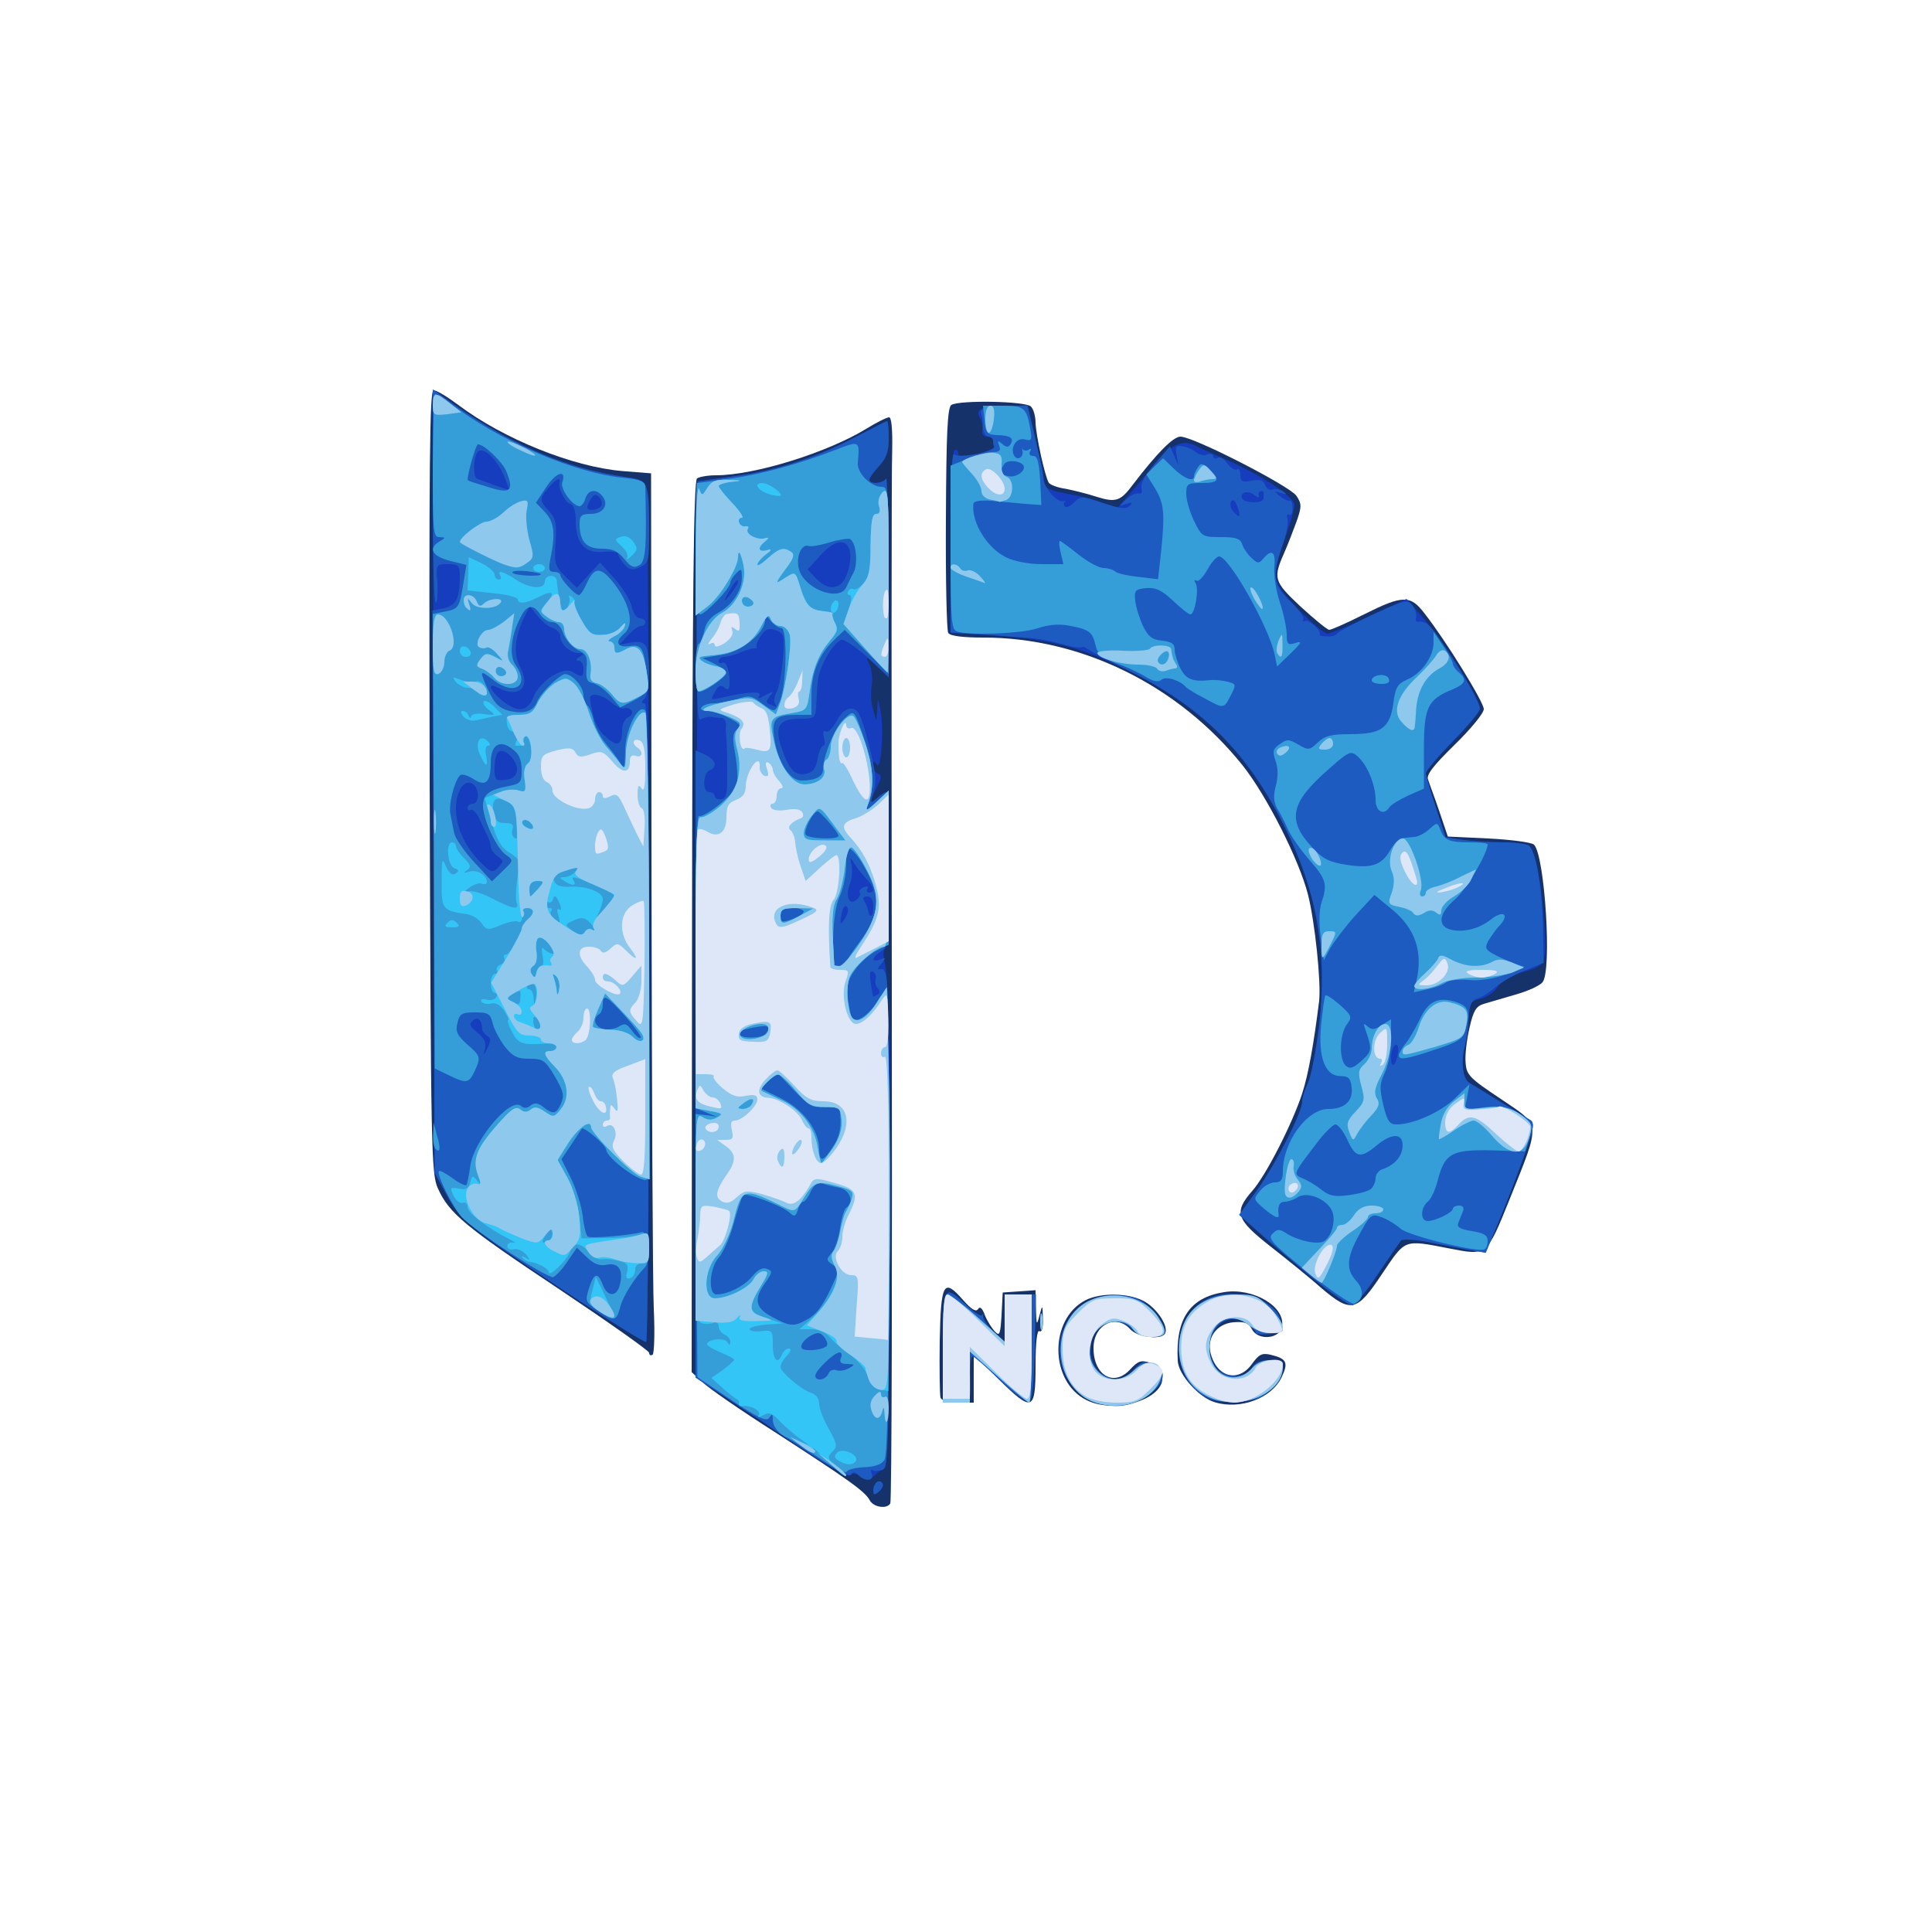 <!DOCTYPE svg PUBLIC "-//W3C//DTD SVG 20010904//EN" "http://www.w3.org/TR/2001/REC-SVG-20010904/DTD/svg10.dtd">
<svg version="1.0" xmlns="http://www.w3.org/2000/svg" width="500px" height="500px" viewBox="0 0 5000 5000" preserveAspectRatio="xMidYMid meet">
<g id="layer101" fill="#15326a" stroke="none">
<path d="M2251 3883 c-12 -23 -53 -52 -246 -177 -88 -56 -172 -114 -187 -129 l-28 -26 1 -1153 c1 -847 4 -1155 13 -1160 6 -4 28 -8 49 -8 100 0 289 -59 390 -121 26 -16 52 -29 58 -29 6 0 9 30 8 83 -2 45 -2 675 -1 1400 1 725 0 1323 -4 1328 -9 15 -43 10 -53 -8z"/>
<path d="M2811 3623 c-95 -48 -96 -209 -2 -258 42 -21 117 -19 156 5 32 20 60 64 50 81 -11 17 -71 10 -90 -11 -37 -41 -95 -12 -95 49 0 70 52 101 94 56 21 -23 29 -26 53 -18 19 7 29 17 31 35 7 59 -123 99 -197 61z"/>
<path d="M3144 3629 c-41 -12 -94 -71 -96 -107 -6 -109 31 -164 120 -178 75 -12 158 37 150 88 -4 33 -62 39 -78 8 -9 -17 -19 -20 -48 -18 -43 4 -69 39 -59 80 16 63 72 77 107 28 18 -25 26 -29 48 -24 42 10 47 20 29 58 -26 55 -107 85 -173 65z"/>
<path d="M2434 3617 c-2 -7 -3 -73 -2 -147 3 -151 10 -163 60 -106 22 25 34 32 39 24 5 -8 11 -3 18 16 6 15 18 34 26 42 12 13 14 7 17 -43 l3 -58 43 -3 42 -3 1 48 c1 43 2 45 9 18 8 -30 8 -30 9 8 1 23 -3 36 -9 32 -6 -4 -10 28 -10 89 0 119 -8 122 -97 34 l-63 -62 0 62 0 62 -40 0 c-24 0 -43 -5 -46 -13z"/>
<path d="M1680 3501 c0 -5 -105 -79 -232 -164 -245 -163 -286 -197 -315 -262 -17 -38 -18 -102 -21 -1052 -2 -831 0 -1013 10 -1013 8 0 36 17 64 38 117 88 296 160 424 171 l75 6 1 1025 c1 564 3 1076 6 1138 3 62 1 115 -3 118 -5 3 -9 1 -9 -5z"/>
<path d="M3419 3333 c-30 -27 -90 -75 -132 -108 -88 -69 -94 -88 -47 -142 36 -40 105 -176 130 -253 16 -49 30 -128 44 -240 5 -50 -11 -204 -29 -275 -23 -90 -107 -256 -169 -334 -166 -207 -416 -331 -671 -331 -53 0 -86 -4 -91 -12 -4 -6 -7 -140 -6 -296 1 -220 4 -287 14 -294 21 -13 192 -10 206 4 7 7 12 26 12 42 1 33 24 138 34 155 4 6 23 13 44 16 20 4 57 13 81 21 49 15 61 11 93 -32 62 -81 104 -124 123 -124 34 0 283 128 300 153 14 21 14 28 0 68 -9 24 -22 58 -29 74 -32 72 -31 78 39 144 36 33 70 61 75 61 6 0 46 -18 90 -40 100 -50 120 -51 157 -2 55 70 153 229 153 247 0 11 -34 52 -76 93 -55 54 -74 78 -68 90 3 10 17 46 29 82 l22 65 106 5 c58 3 111 10 117 16 28 28 47 327 22 356 -7 9 -38 23 -70 32 -31 9 -68 20 -82 24 -20 6 -27 18 -37 62 -7 30 -12 71 -10 90 2 32 10 40 91 94 105 71 104 57 24 257 -61 151 -59 149 -157 130 -119 -23 -113 -25 -173 64 -67 101 -81 104 -159 38z"/>
</g>
<g id="layer102" fill="#153dbd" stroke="none">
<path d="M2105 3768 c-49 -32 -97 -64 -106 -71 -8 -6 -23 -16 -32 -22 -8 -5 -50 -32 -91 -60 l-76 -50 3 -1160 2 -1159 92 -13 c110 -14 223 -51 321 -104 41 -21 75 -39 78 -39 2 0 4 20 4 44 0 34 -6 52 -25 72 -14 15 -25 31 -25 35 0 14 38 10 43 -3 3 -7 6 106 6 251 l1 265 -31 -30 c-28 -26 -30 -27 -19 -5 6 13 9 37 6 55 -3 17 -2 45 3 61 l9 30 2 -30 c2 -30 2 -30 9 5 9 49 1 157 -10 139 -7 -11 -9 -11 -9 3 0 9 6 18 13 21 9 3 9 10 -3 33 -8 16 -16 34 -19 39 -2 6 5 2 16 -7 11 -10 23 -18 26 -18 11 0 8 398 -2 405 -5 3 -6 17 -2 33 10 34 16 273 15 497 -1 94 -3 315 -4 493 0 177 -5 322 -10 322 -5 0 -16 8 -25 17 -14 14 -20 14 -37 4 -12 -8 -23 -9 -27 -3 -3 5 -46 -17 -96 -50z"/>
<path d="M1452 3335 c-238 -159 -263 -179 -300 -250 l-27 -50 -3 -1014 -2 -1013 22 16 c169 123 317 188 480 211 37 5 47 10 51 28 8 39 9 2205 0 2209 -4 2 -104 -59 -221 -137z"/>
<path d="M3390 3302 c-52 -44 -115 -97 -139 -119 l-44 -39 40 -55 c47 -62 123 -209 123 -237 0 -11 7 -32 15 -49 8 -17 21 -84 29 -149 21 -188 -6 -346 -87 -509 -100 -200 -214 -314 -414 -413 -118 -58 -197 -78 -345 -88 l-108 -7 0 -233 c0 -144 4 -235 10 -239 6 -3 10 0 10 8 0 12 8 12 48 2 26 -7 46 -15 45 -19 -2 -3 -3 -10 -3 -16 0 -5 -7 -10 -16 -10 -9 0 -14 -7 -12 -17 1 -10 -1 -24 -5 -30 -15 -24 4 -33 63 -33 l59 0 9 38 c5 20 15 64 22 97 7 33 14 65 15 72 2 6 23 15 47 19 52 10 44 7 97 24 l43 14 32 -36 c17 -20 48 -56 68 -81 37 -45 69 -60 98 -45 8 4 46 21 84 38 96 43 176 96 176 117 0 10 -11 50 -25 88 -36 102 -34 110 36 183 34 34 67 62 74 62 7 0 56 -20 109 -45 l96 -45 31 35 c64 72 159 222 159 249 0 8 -31 46 -70 85 -38 38 -70 76 -70 82 0 7 12 47 26 89 l25 77 46 7 c25 3 71 6 102 6 31 0 61 4 67 8 17 11 33 91 40 199 7 110 7 112 -62 131 -24 7 -49 23 -58 36 -8 13 -28 27 -44 31 -25 5 -29 10 -31 49 -1 24 -6 57 -10 73 -11 38 -6 84 11 95 18 11 140 86 157 96 13 7 11 21 -13 88 -15 43 -44 119 -64 167 l-37 89 -35 -6 c-19 -3 -66 -12 -105 -20 -38 -8 -74 -10 -79 -6 -4 5 -31 44 -60 87 -28 43 -58 79 -66 81 -8 1 -58 -33 -110 -76z"/>
</g>
<g id="layer103" fill="#1e5bc1" stroke="none">
<path d="M2260 3857 c0 -19 16 -31 24 -18 3 5 -1 14 -9 21 -12 10 -15 10 -15 -3z"/>
<path d="M2105 3768 c-49 -32 -97 -64 -106 -71 -8 -6 -23 -16 -32 -22 -8 -5 -50 -32 -91 -60 l-76 -50 0 -812 0 -811 25 11 c27 13 33 32 12 40 -18 7 -20 57 -2 57 8 0 15 5 15 11 0 6 8 9 17 7 14 -2 16 -16 15 -83 0 -44 -2 -82 -3 -85 -1 -3 -1 -13 0 -22 1 -10 -4 -19 -11 -20 -7 0 -20 -2 -28 -3 -8 -1 -20 3 -27 7 -9 7 -11 -67 -10 -304 l2 -312 92 -13 c110 -14 223 -51 321 -104 41 -21 75 -39 78 -39 2 0 4 20 4 44 0 34 -6 52 -25 72 -14 15 -25 31 -25 35 0 14 38 10 43 -3 3 -7 6 106 6 251 l1 263 -55 -51 c-31 -27 -61 -48 -68 -45 -23 9 -59 73 -61 111 -2 21 -3 50 -4 66 -2 24 -6 27 -41 27 -53 0 -66 18 -51 67 20 63 36 81 64 76 20 -4 27 -13 32 -39 3 -19 10 -34 14 -34 5 0 6 -10 2 -22 -3 -13 -1 -19 5 -15 6 4 18 -9 28 -27 12 -22 25 -33 39 -32 17 1 24 15 44 91 18 71 21 97 13 123 -9 32 -9 33 8 18 10 -9 21 -16 24 -16 4 0 7 90 7 200 0 189 -1 201 -20 212 -25 16 -26 30 -2 21 15 -6 15 -5 3 11 -11 13 -12 16 -1 14 9 -2 14 11 16 42 5 69 8 557 5 922 -2 283 -4 327 -17 332 -9 3 -20 4 -25 1 -5 -4 -6 1 -3 9 7 19 -17 21 -34 4 -9 -9 -15 -10 -20 -2 -4 7 -39 -10 -97 -48z m167 -1210 c-6 -6 -8 -16 -6 -23 3 -7 0 -16 -6 -20 -8 -5 -10 3 -7 26 3 19 6 35 6 37 1 2 6 0 12 -4 7 -4 7 -10 1 -16z m-82 -187 c6 -11 6 -22 1 -25 -5 -3 -11 5 -13 19 -6 30 -2 32 12 6z m70 -26 c0 -16 -6 -25 -16 -25 -10 0 -12 4 -7 13 4 6 8 15 9 20 3 15 4 17 9 17 3 0 5 -11 5 -25z m-35 -35 c-3 -4 2 -11 11 -14 8 -3 12 -2 9 4 -3 6 -1 10 4 10 16 0 13 -14 -7 -36 -10 -10 -24 -28 -31 -39 -12 -19 -12 -19 -7 4 2 13 1 34 -4 47 -13 32 -3 59 16 43 8 -6 12 -15 9 -19z m-220 -490 c-3 -5 -1 -19 5 -29 6 -11 13 -50 16 -86 5 -61 3 -66 -18 -74 -18 -6 -26 -4 -38 13 -8 11 -14 24 -12 29 1 4 -1 6 -5 5 -5 -1 -21 4 -36 10 -16 7 -35 12 -43 12 -8 0 -14 5 -14 11 0 5 4 7 10 4 10 -6 20 26 18 57 -1 13 -5 15 -14 7 -9 -8 -16 -4 -24 12 -12 21 -11 21 16 15 68 -16 107 -18 99 -6 -6 9 -1 9 16 -1 21 -11 23 -11 11 3 -10 13 -10 17 0 21 19 8 20 8 13 -3z m-95 -315 c0 -11 -14 7 -31 40 -7 13 -3 12 10 -5 11 -14 21 -29 21 -35z m265 7 c18 -13 32 -67 23 -91 -11 -30 -43 -21 -80 22 l-28 31 22 23 c22 23 45 29 63 15z"/>
<path d="M2821 3622 c-96 -48 -106 -181 -20 -245 38 -27 108 -33 148 -13 33 17 74 73 65 88 -10 16 -64 8 -84 -12 -37 -37 -94 -20 -105 31 -12 56 19 98 73 99 7 0 23 -11 36 -25 20 -22 28 -24 50 -15 32 12 34 39 4 68 -48 44 -111 53 -167 24z"/>
<path d="M2440 3485 c0 -162 1 -164 66 -103 18 17 34 26 36 21 3 -4 4 -3 2 3 -1 7 11 24 27 40 l29 28 0 -62 0 -62 40 0 41 0 -3 137 c-2 98 -7 138 -15 141 -7 2 -42 -24 -76 -57 -35 -34 -67 -61 -70 -61 -4 0 -6 19 -6 43 2 77 2 77 -36 77 l-35 0 0 -145z"/>
<path d="M3113 3611 c-88 -55 -81 -204 11 -249 67 -33 176 -2 190 54 4 15 6 28 4 29 -8 8 -68 12 -68 4 0 -5 -11 -16 -25 -25 -63 -41 -126 47 -79 114 20 29 79 31 94 2 8 -14 21 -20 45 -20 45 0 47 26 6 72 -24 27 -36 32 -87 35 -46 3 -66 0 -91 -16z"/>
<path d="M1452 3335 c-238 -159 -263 -179 -300 -250 l-27 -50 -3 -728 -3 -727 30 -6 c31 -7 41 -25 41 -81 0 -30 -3 -33 -31 -33 -31 0 -31 0 -27 50 1 28 0 50 -4 50 -5 0 -8 -124 -8 -276 l0 -276 23 16 c168 123 316 188 478 211 56 7 59 13 59 136 0 81 -1 86 -24 97 -20 9 -27 7 -40 -7 -9 -10 -16 -22 -16 -27 0 -5 -17 -8 -39 -6 -47 5 -71 -22 -71 -81 0 -24 -5 -40 -15 -43 -14 -6 -31 -41 -27 -56 4 -15 -10 -8 -29 15 -24 28 -23 33 2 60 17 18 20 32 17 81 -4 54 -2 61 25 88 l30 29 30 -33 30 -32 38 42 c21 24 41 56 44 73 4 16 13 29 21 29 8 0 14 5 14 10 0 6 -5 10 -11 10 -7 0 -22 11 -34 25 l-23 24 30 -6 c20 -4 33 -1 39 8 13 21 11 123 -3 137 -9 9 -9 12 0 12 9 0 12 186 12 825 -1 453 -4 826 -8 828 -4 2 -103 -60 -220 -138z m-191 -654 c-7 -5 -13 -12 -13 -17 -1 -25 -11 -34 -24 -23 -11 9 -9 15 11 31 18 14 24 26 20 42 -5 19 -4 19 7 -2 9 -19 9 -25 -1 -31z m27 -465 c-10 -7 -18 -18 -18 -25 0 -6 -4 -19 -9 -29 -5 -9 -14 -29 -21 -44 -7 -15 -17 -25 -22 -22 -4 3 -8 0 -8 -5 0 -6 6 -11 13 -11 17 0 19 -36 2 -50 -21 -17 -45 15 -45 62 0 49 23 99 63 139 28 28 31 29 46 14 15 -15 15 -17 -1 -29z m50 -222 c3 -23 -31 -59 -47 -49 -6 3 -11 22 -11 41 0 33 2 35 28 32 18 -2 28 -9 30 -24z m272 -104 c0 -16 7 -30 16 -34 8 -3 12 -11 9 -16 -4 -6 -12 -9 -18 -7 -7 3 -21 -4 -32 -13 -27 -24 -61 -30 -58 -10 8 52 18 78 41 97 29 27 42 22 42 -17z m-230 -85 c16 -42 77 -82 102 -66 24 15 28 14 28 -9 0 -11 -6 -20 -12 -20 -9 0 -8 -4 2 -10 13 -8 12 -10 -3 -10 -22 0 -47 -23 -47 -44 0 -8 -9 -17 -20 -21 -11 -3 -28 -17 -39 -31 l-20 -25 -14 28 c-25 50 -29 95 -11 129 29 53 -3 82 -57 54 -29 -16 -23 5 9 32 40 33 67 31 82 -7z m176 -496 c3 -6 1 -16 -5 -22 -9 -9 -14 -8 -21 3 -5 8 -10 18 -10 23 0 11 28 8 36 -4z m-251 -76 c-18 -44 -54 -78 -68 -64 -12 12 -14 65 -2 70 15 6 80 29 83 30 1 1 -5 -16 -13 -36z"/>
<path d="M3390 3302 c-52 -44 -115 -97 -139 -119 l-44 -39 40 -55 c47 -62 123 -209 123 -237 0 -11 7 -32 15 -49 8 -17 21 -84 29 -149 22 -192 -5 -346 -91 -518 -95 -190 -214 -308 -403 -401 -51 -25 -98 -50 -105 -55 -6 -5 -14 -8 -16 -5 -3 2 -22 0 -43 -6 -58 -16 -68 -17 -186 -25 l-110 -7 0 -235 c0 -163 3 -233 10 -226 11 11 107 -7 103 -20 -2 -3 -3 -10 -3 -16 0 -5 -6 -10 -12 -10 -7 0 -13 -10 -14 -22 0 -13 -2 -30 -5 -38 -3 -12 9 -16 58 -18 l62 -3 9 38 c5 21 14 59 20 86 7 26 12 55 12 65 1 23 35 63 52 59 7 -2 10 -2 5 0 -4 3 -5 9 -2 13 3 5 14 1 24 -9 18 -18 20 -18 76 1 45 15 60 16 69 7 8 -9 6 -10 -9 -5 -20 7 -20 7 0 -12 11 -10 25 -17 32 -15 7 3 10 -3 7 -14 -3 -11 10 -35 35 -63 l39 -45 11 25 11 25 -5 -27 c-4 -23 -2 -26 16 -23 12 2 27 9 35 16 8 6 21 9 29 5 8 -3 15 -1 15 5 0 6 5 7 11 4 6 -4 17 2 25 14 9 12 20 19 25 16 5 -4 9 3 9 14 0 17 5 20 29 15 21 -4 30 -2 35 11 3 9 12 15 19 12 8 -3 20 -1 28 5 11 8 9 8 -6 4 -19 -6 -19 -6 -1 9 10 8 22 13 25 11 3 -2 6 6 6 19 0 13 -4 21 -9 17 -5 -3 -7 1 -4 10 3 8 -2 39 -13 69 -28 81 -25 101 20 145 22 21 37 42 34 47 -3 6 -2 7 4 4 9 -6 45 27 38 35 -2 2 6 5 18 5 12 1 24 -2 27 -7 3 -5 45 -27 94 -50 83 -38 89 -39 102 -23 7 10 11 24 9 30 -2 7 -1 12 3 12 21 -3 32 6 64 54 52 75 98 156 98 171 0 7 -31 44 -70 84 -38 39 -70 77 -70 83 0 7 12 47 26 89 l25 77 46 7 c25 3 71 6 102 6 31 0 61 4 67 8 18 12 34 101 37 205 l2 99 -50 20 c-27 11 -61 30 -75 43 -14 12 -34 26 -46 29 -16 5 -21 15 -23 50 -1 24 -6 57 -10 73 -11 38 -6 84 11 95 18 11 140 86 157 96 13 7 11 21 -13 88 -15 43 -44 119 -64 167 l-37 89 -35 -6 c-19 -3 -66 -12 -105 -20 -38 -8 -74 -10 -79 -6 -4 5 -31 44 -60 87 -28 43 -58 79 -66 81 -8 1 -58 -33 -110 -76z m228 -578 c2 -16 -1 -23 -8 -19 -5 3 -10 18 -10 32 0 32 13 22 18 -13z m-416 -1414 c-6 -15 -11 -19 -16 -12 -4 7 -1 18 6 26 17 19 20 14 10 -14z m68 -20 c0 -5 0 -12 0 -15 0 -3 -3 -5 -7 -4 -5 1 -7 6 -5 12 2 6 -3 5 -12 -2 -16 -14 -40 -6 -31 10 8 12 55 12 55 -1z"/>
</g>
<g id="layer104" fill="#359ed9" stroke="none">
<path d="M2120 3773 c-36 -24 -72 -47 -80 -51 -24 -10 -40 -29 -40 -49 0 -14 -2 -15 -9 -4 -7 11 -28 1 -97 -45 l-89 -60 -3 -340 -2 -341 27 3 28 4 -27 -11 -28 -11 0 -379 c0 -208 3 -378 8 -377 16 5 93 -57 99 -80 3 -14 1 -49 -4 -79 -8 -43 -7 -56 4 -65 12 -10 9 -15 -19 -29 -18 -10 -43 -18 -56 -19 -33 0 -16 -20 17 -20 15 0 43 -5 60 -11 28 -10 37 -9 61 10 36 26 35 26 49 -6 17 -43 19 -188 3 -188 -8 0 -20 -9 -28 -19 -13 -18 -14 -18 -14 -2 0 34 -62 84 -114 91 l-48 8 31 15 c17 8 31 18 31 23 0 10 -55 49 -69 49 -13 0 -15 -116 -2 -124 4 -3 11 -19 14 -35 4 -20 17 -35 35 -45 36 -19 62 -57 62 -91 0 -24 -2 -25 -15 -11 -8 8 -15 19 -15 24 0 14 -65 82 -78 82 -9 0 -12 -46 -12 -170 0 -93 2 -170 4 -170 3 0 40 -5 83 -11 82 -11 180 -38 276 -75 62 -24 62 -24 57 34 -2 26 33 62 62 62 17 0 18 13 18 242 l0 242 -57 -57 -57 -57 -27 26 c-40 38 -59 85 -59 143 l0 51 -37 0 c-57 0 -67 10 -59 62 9 61 40 108 70 108 37 0 56 -10 56 -29 0 -34 31 -109 54 -130 28 -26 26 -27 56 62 21 66 23 118 5 162 -6 16 -1 13 23 -9 l32 -30 0 200 0 199 -33 16 c-17 9 -42 31 -55 50 -20 28 -22 42 -17 79 4 25 8 47 10 48 11 11 46 -14 65 -45 11 -19 23 -33 26 -31 2 3 4 273 4 602 0 420 -3 601 -11 614 -7 12 -25 18 -52 19 -22 1 -43 6 -46 12 -3 5 -35 -11 -71 -36z m24 -218 c3 -8 12 -12 20 -9 8 3 23 1 33 -5 17 -10 16 -10 -4 -11 -16 0 -21 -4 -17 -15 4 -8 2 -15 -3 -15 -14 0 -63 47 -63 60 0 16 27 12 34 -5z m-5 -71 c8 -7 -9 -34 -21 -34 -21 1 -51 28 -43 39 5 9 51 6 64 -5z m-56 -66 c29 -15 44 -34 69 -87 20 -43 20 -45 3 -58 -17 -11 -17 -14 -3 -30 9 -10 19 -39 22 -65 4 -26 11 -50 17 -53 20 -13 9 -45 -18 -51 -16 -3 -36 -8 -45 -11 -12 -3 -22 4 -30 21 -6 14 -15 26 -19 26 -4 0 -11 9 -14 21 -6 18 -9 19 -23 6 -22 -18 -111 -51 -119 -44 -3 4 -14 36 -24 73 -10 37 -28 77 -39 89 -24 26 -28 95 -6 95 29 0 72 -21 93 -47 14 -17 27 -24 38 -19 15 5 14 9 -4 35 -31 43 -27 66 17 89 44 24 56 26 85 10z m73 -451 c19 -28 23 -57 16 -101 -1 -5 -18 -6 -37 -3 -32 5 -39 1 -80 -41 l-44 -47 -21 21 -21 21 53 26 c57 28 98 83 98 131 0 35 11 33 36 -7z m-174 -292 c13 -18 9 -22 -19 -18 -42 7 -55 12 -50 20 7 12 61 10 69 -2z m208 -184 c0 -4 16 -29 36 -55 46 -61 53 -107 24 -168 -12 -25 -30 -54 -41 -64 -19 -17 -19 -16 -19 32 0 28 -8 65 -17 84 -15 29 -22 123 -13 178 1 7 30 1 30 -7z m-110 -132 c0 -5 -13 -9 -30 -9 -23 0 -30 5 -30 19 0 18 3 19 30 10 17 -6 30 -15 30 -20z m90 -196 c-1 -10 -47 -63 -54 -63 -12 0 -37 50 -31 60 7 11 85 14 85 3z m20 -643 c4 -8 12 -26 19 -38 12 -24 7 -77 -9 -87 -4 -2 -27 1 -51 8 -25 8 -49 12 -56 10 -21 -7 -36 35 -23 67 20 48 103 76 120 40z"/>
<path d="M1549 3393 c-34 -23 -35 -25 -25 -58 13 -41 23 -44 36 -10 12 32 36 32 44 1 10 -39 -3 -59 -33 -53 -19 4 -33 -1 -52 -19 l-26 -25 -24 35 c-13 20 -30 38 -37 41 -14 5 -205 -120 -238 -156 -23 -26 -65 -111 -58 -118 2 -3 18 6 35 18 17 13 33 20 36 18 2 -3 7 -25 10 -49 9 -66 103 -179 131 -156 8 7 16 7 25 -1 10 -8 19 -7 33 4 26 20 33 19 46 -9 9 -21 6 -32 -16 -70 -25 -42 -30 -46 -66 -46 -32 0 -43 -6 -64 -32 -13 -18 -28 -45 -31 -60 -6 -25 -12 -28 -46 -28 -34 0 -40 4 -45 27 -6 22 -1 32 24 55 36 31 37 34 20 71 -15 31 -21 32 -68 9 l-35 -17 -2 -588 -3 -588 30 -6 c37 -7 39 -10 49 -72 l8 -49 -44 -11 c-45 -12 -56 -32 -25 -50 16 -10 16 -10 -1 -11 -16 0 -17 -15 -17 -185 1 -102 3 -185 6 -185 3 0 33 20 67 44 122 86 297 159 415 172 51 5 62 10 62 25 4 155 1 193 -16 202 -14 8 -22 4 -39 -17 -16 -20 -30 -26 -58 -26 -40 0 -57 -19 -57 -64 0 -22 5 -26 29 -26 32 0 48 -24 30 -46 -16 -20 -37 -17 -44 6 -3 11 -10 20 -15 20 -18 0 -50 -44 -45 -61 12 -35 -15 -28 -41 11 l-27 41 23 24 c24 25 28 55 15 118 -6 31 -5 37 9 37 9 0 16 4 16 8 0 10 38 52 48 52 4 0 13 -13 20 -29 21 -47 38 -46 77 7 37 51 46 101 20 122 -25 21 -18 37 15 32 32 -5 38 7 43 83 2 36 -1 41 -33 58 l-35 18 -25 -30 c-14 -16 -34 -30 -45 -33 -16 -3 -19 -10 -17 -39 3 -30 -1 -37 -23 -47 -14 -7 -31 -26 -37 -42 -6 -19 -17 -30 -29 -30 -10 0 -24 -9 -31 -20 -18 -28 -35 -25 -51 8 -25 47 -30 100 -12 124 37 53 -4 80 -58 38 -36 -28 -37 -26 -14 25 16 35 28 47 52 54 40 10 65 3 75 -23 8 -20 42 -55 67 -70 16 -9 53 28 53 53 0 11 4 22 9 26 5 3 13 20 17 38 3 17 18 46 33 63 14 17 31 39 37 50 10 16 11 10 12 -33 0 -57 37 -128 53 -102 9 15 13 1202 4 1211 -13 13 -104 -54 -106 -76 0 -12 -58 -61 -63 -55 -2 2 -14 21 -28 42 l-25 37 25 50 c13 27 27 71 30 97 3 27 9 50 13 53 8 6 109 -3 139 -11 20 -5 27 73 8 92 -27 28 -57 76 -63 102 -10 37 -15 38 -56 10z m70 -762 c-49 -55 -59 -60 -59 -32 0 11 -4 23 -10 26 -17 11 -11 32 11 38 12 3 30 0 40 -6 16 -10 21 -8 35 11 9 13 19 21 22 18 3 -3 -15 -28 -39 -55z m-310 -419 c-24 -16 -59 -92 -59 -127 0 -29 16 -41 63 -50 35 -7 37 -9 37 -44 -1 -27 -7 -41 -26 -54 -32 -24 -54 -8 -54 37 0 51 -13 63 -45 42 -15 -10 -31 -14 -35 -9 -15 17 -30 76 -24 102 3 14 7 37 10 49 3 13 26 46 51 73 l46 50 28 -27 c28 -27 29 -27 8 -42z m91 -726 c0 -2 -18 -6 -39 -8 -22 -2 -37 0 -35 4 5 8 74 11 74 4z m-90 -267 c-11 -25 -57 -69 -73 -69 -6 0 -31 90 -26 93 2 2 27 10 54 18 57 18 66 9 45 -42z"/>
<path d="M3385 3293 c-93 -75 -105 -88 -92 -100 13 -13 18 -13 38 0 31 19 81 29 96 19 20 -13 31 -55 20 -79 -14 -30 -63 -50 -88 -35 -10 7 -26 12 -34 12 -14 0 -19 12 -16 33 2 13 -10 8 -39 -16 -26 -23 -27 -24 -9 -45 9 -12 27 -22 38 -22 16 0 21 -6 21 -28 0 -76 62 -162 118 -162 42 0 64 -21 60 -55 -2 -24 -8 -30 -28 -30 -41 0 -59 -48 -51 -133 4 -39 9 -73 11 -76 3 -2 20 9 38 25 31 28 32 31 17 51 -19 28 -20 92 -1 107 10 8 19 5 40 -14 27 -25 28 -28 8 -85 -4 -12 -2 -12 8 -3 10 9 18 8 36 -4 l24 -15 0 52 c0 29 -7 67 -16 86 -14 29 -14 41 -4 84 10 41 16 50 34 50 44 0 115 -32 152 -68 l37 -36 -6 33 -7 34 50 -7 c50 -7 77 1 111 31 14 12 15 20 6 49 l-10 34 -88 -3 c-102 -2 -120 8 -138 77 -6 24 -17 49 -26 56 -19 16 -20 50 0 50 20 0 65 -22 65 -32 0 -4 7 -8 16 -8 10 0 14 5 10 15 -3 8 -9 22 -12 30 -4 11 4 16 35 21 31 5 41 11 41 25 0 10 -3 20 -8 22 -15 10 -197 -35 -217 -53 -11 -10 -32 -23 -47 -29 -30 -11 -31 -10 -66 55 -27 52 -28 81 -2 109 21 23 19 49 -5 59 -8 2 -61 -34 -120 -81z m163 -216 c6 -5 12 -18 12 -28 0 -10 9 -21 20 -24 30 -10 50 -34 50 -61 0 -32 -29 -32 -68 1 -41 34 -54 31 -75 -15 -10 -22 -24 -40 -31 -40 -6 0 -30 23 -51 52 -59 77 -59 77 -33 88 13 5 34 18 48 29 20 16 34 19 70 14 25 -3 51 -10 58 -16z"/>
<path d="M1127 2973 c-4 -3 -7 -20 -6 -37 l1 -31 9 34 c10 33 8 47 -4 34z"/>
<path d="M3620 2731 c0 -4 8 -19 19 -32 10 -13 26 -41 36 -62 21 -46 47 -58 92 -44 34 11 39 24 24 76 -5 20 -21 29 -76 47 -77 26 -95 28 -95 15z"/>
<path d="M3666 2537 c17 -74 -4 -135 -63 -183 l-46 -38 -50 54 c-27 30 -56 69 -65 85 l-16 30 -8 -60 c-5 -36 -4 -71 2 -89 16 -47 12 -61 -30 -109 -22 -25 -47 -60 -56 -79 -8 -18 -21 -44 -29 -56 -9 -18 -10 -33 -3 -59 6 -23 6 -45 -1 -64 -8 -24 -7 -31 11 -43 19 -14 24 -13 48 1 26 15 29 15 51 -6 18 -17 35 -21 84 -21 80 0 102 -16 111 -80 5 -41 11 -50 35 -61 37 -15 69 -59 69 -95 l0 -29 25 37 c14 20 25 41 25 46 0 5 7 15 15 22 23 19 18 30 -18 45 -63 26 -72 46 -72 157 l0 99 -41 18 c-23 11 -45 24 -48 30 -15 23 -36 11 -36 -19 0 -38 -21 -90 -46 -112 -18 -16 -22 -15 -77 34 -97 85 -107 130 -42 200 28 31 45 39 89 46 65 10 91 2 114 -38 9 -16 24 -31 32 -31 8 -1 22 -2 31 -3 9 -1 26 -9 38 -20 20 -18 21 -18 28 0 10 28 23 34 76 34 26 0 47 2 47 5 0 23 -55 117 -84 142 -43 37 -47 70 -11 79 32 8 72 -2 103 -26 31 -25 50 -15 24 14 -11 11 -24 31 -31 42 -10 20 -6 24 34 43 25 12 50 21 57 22 7 0 -12 9 -42 20 -34 12 -71 18 -100 15 -25 -2 -50 1 -57 6 -7 6 -29 14 -48 18 l-36 8 7 -31z"/>
<path d="M3115 1806 c-22 -11 -42 -24 -45 -27 -15 -18 -52 -30 -64 -20 -8 7 -21 5 -42 -8 -16 -10 -50 -26 -76 -35 -37 -15 -48 -24 -53 -47 -8 -34 -16 -40 -69 -50 -27 -5 -54 -2 -81 7 -40 14 -180 19 -209 8 -14 -5 -16 -34 -16 -218 l0 -211 43 -17 c23 -10 53 -18 66 -18 17 0 22 -4 17 -16 -5 -14 -4 -15 8 -5 10 9 16 9 21 1 10 -16 0 -23 -34 -24 -26 -1 -30 -5 -33 -38 l-4 -38 52 0 c55 0 61 5 71 64 4 25 2 28 -16 23 -21 -5 -38 23 -26 43 8 13 25 3 21 -13 -1 -7 -1 -9 1 -4 3 4 10 4 15 1 7 -4 8 -2 4 4 -4 7 -1 12 8 12 11 0 15 16 18 64 l3 63 -42 -3 c-24 -2 -63 -6 -88 -8 -29 -2 -45 1 -46 8 -5 49 36 115 86 139 20 10 60 17 91 17 l56 0 -7 -30 c-4 -16 -5 -30 -2 -30 2 0 24 16 48 35 24 19 53 35 65 35 11 0 24 4 30 9 5 5 32 11 60 14 l51 6 8 -72 c10 -100 8 -125 -17 -165 l-21 -34 21 -21 22 -21 28 27 c27 26 52 35 52 20 0 -5 4 -15 10 -23 7 -12 12 -12 29 4 30 28 26 36 -19 36 -37 0 -40 2 -40 28 0 16 9 47 20 70 20 41 22 42 70 42 39 0 50 4 55 19 3 10 14 26 24 35 16 15 19 15 31 1 21 -25 32 -17 28 21 -2 21 4 62 14 92 10 30 18 68 18 84 0 26 3 28 23 22 18 -6 16 -1 -13 27 l-35 34 -6 -30 c-14 -70 -118 -255 -144 -255 -6 0 -20 15 -30 34 -11 19 -23 32 -28 29 -6 -4 -7 -1 -3 6 10 15 -2 81 -13 81 -5 0 -25 -16 -46 -36 -29 -27 -44 -34 -69 -32 -28 3 -31 6 -28 33 2 17 11 46 20 65 14 28 24 36 50 38 24 3 32 8 32 23 0 11 7 33 15 49 15 29 32 35 79 30 10 -1 29 1 42 4 23 6 24 7 9 36 -18 35 -17 35 -70 6z m-465 -597 c0 -15 -42 -22 -51 -8 -13 20 -11 27 9 31 18 5 42 -9 42 -23z"/>
<path d="M3550 1761 c0 -15 38 -20 44 -5 4 10 -2 14 -19 14 -14 0 -25 -4 -25 -9z"/>
</g>
<g id="layer105" fill="#33c5f6" stroke="none">
<path d="M2138 3778 c-22 -22 -38 -36 -34 -30 11 18 -6 14 -34 -9 l-25 -20 25 11 25 11 -25 -18 c-14 -10 -37 -30 -51 -44 -20 -22 -29 -25 -43 -17 -13 7 -17 7 -12 0 6 -11 -21 -26 -42 -23 -7 1 -11 -2 -10 -6 2 -4 0 -9 -4 -11 -4 -2 -21 -15 -37 -29 l-30 -27 29 -20 c16 -12 30 -24 30 -27 0 -3 -16 -11 -35 -19 -19 -8 -35 -17 -35 -21 0 -13 44 -18 52 -6 6 9 8 9 8 -1 0 -7 -7 -15 -15 -18 -8 -4 -15 -13 -15 -21 0 -9 -6 -13 -15 -9 -8 3 -22 3 -30 0 -13 -5 -15 -45 -15 -275 0 -259 1 -269 18 -258 13 8 24 9 38 1 16 -9 14 -11 -19 -17 l-37 -7 0 -379 c0 -298 3 -377 13 -374 6 2 29 -10 50 -28 45 -39 60 -87 45 -147 -8 -30 -7 -44 2 -55 10 -13 7 -17 -23 -30 -20 -8 -44 -15 -53 -15 -33 0 -2 -15 54 -26 54 -11 59 -10 88 12 l32 23 10 -27 c16 -42 32 -154 26 -179 -4 -13 -14 -23 -24 -23 -10 0 -21 -8 -25 -17 -5 -15 -10 -11 -26 19 -21 41 -60 66 -111 72 -18 2 -37 4 -41 5 -18 2 4 19 34 25 18 3 29 11 27 18 -4 12 -55 46 -70 47 -5 1 -8 -22 -8 -51 0 -64 32 -133 70 -153 36 -19 62 -74 55 -117 -6 -35 -15 -50 -15 -27 0 28 -46 102 -77 127 l-33 25 1 -174 c0 -96 4 -165 8 -154 8 19 8 19 22 -3 11 -17 22 -22 54 -20 37 1 37 2 8 5 -18 2 -33 7 -33 11 0 4 16 24 36 45 19 20 30 37 24 37 -7 0 -10 6 -7 13 2 6 10 11 16 9 7 -1 10 2 6 7 -7 13 25 30 45 24 11 -3 11 -1 -2 10 -20 16 -14 28 10 20 10 -3 8 2 -5 11 -13 10 -23 22 -23 27 0 5 12 -2 27 -16 29 -26 40 -30 60 -17 10 6 7 17 -12 42 -31 42 -31 44 -1 25 24 -16 24 -15 36 22 16 48 28 63 51 63 10 0 26 11 35 25 15 23 15 26 -8 53 -30 36 -45 73 -53 134 -6 44 -8 47 -43 53 -61 10 -63 13 -48 78 15 62 47 107 78 107 33 0 57 -18 51 -39 -3 -10 0 -22 6 -25 6 -4 11 -19 11 -34 0 -32 42 -88 58 -79 6 4 20 37 32 73 21 64 23 115 5 159 -6 16 -1 13 23 -9 l32 -30 0 202 c0 146 -3 202 -12 202 -20 0 -79 51 -89 78 -6 15 -8 46 -4 70 5 33 10 42 25 42 12 0 31 -17 47 -42 l28 -43 5 220 c3 121 4 356 2 522 l-3 303 -21 -4 c-14 -2 -26 -14 -32 -34 -6 -18 -27 -43 -46 -56 -19 -13 -43 -34 -52 -45 -11 -13 -30 -21 -48 -21 l-31 0 34 -30 c18 -16 42 -47 52 -70 16 -34 16 -44 5 -65 -9 -17 -10 -28 -3 -37 6 -7 13 -30 17 -50 4 -20 13 -50 21 -65 21 -39 20 -41 -22 -52 -57 -16 -66 -14 -92 28 -22 37 -25 38 -50 26 -109 -54 -111 -53 -134 39 -9 33 -27 70 -41 85 -34 36 -38 111 -6 111 34 0 88 -27 100 -49 6 -12 18 -21 26 -21 13 0 13 5 -4 33 -38 62 -37 72 10 88 l43 14 -42 3 c-24 2 -43 7 -43 12 0 5 14 7 30 5 29 -3 30 -2 30 36 0 39 13 52 24 24 3 -8 11 -15 17 -15 8 0 6 7 -4 18 -10 10 -17 23 -17 29 0 14 54 60 80 68 12 4 20 15 20 28 0 12 11 41 25 65 22 40 23 45 9 59 -14 15 -13 18 13 39 15 13 25 23 21 24 -5 0 -27 -19 -50 -42z m18 -807 c17 -27 24 -49 22 -73 -3 -31 -5 -33 -43 -33 -35 0 -45 -6 -75 -42 -19 -23 -40 -42 -46 -42 -11 -1 -50 37 -43 42 2 2 23 11 46 22 53 22 90 70 99 124 4 23 8 41 10 41 2 0 15 -18 30 -39z m-211 -112 c11 -17 0 -20 -21 -4 -17 13 -17 14 -2 15 9 0 20 -5 23 -11z m43 -191 c2 -13 -3 -18 -18 -18 -29 0 -62 19 -54 31 10 17 68 6 72 -13z m236 -225 c52 -77 57 -121 19 -192 -15 -30 -33 -56 -39 -58 -7 -2 -14 19 -18 55 -4 32 -13 67 -20 78 -10 14 -13 42 -11 94 2 41 4 76 4 78 1 1 7 2 14 2 7 0 30 -26 51 -57z m-154 -73 l35 -19 -42 -1 c-36 0 -43 3 -43 20 0 24 5 24 50 0z m99 -220 c-51 -69 -46 -66 -68 -39 -11 13 -20 33 -21 44 0 18 7 20 54 20 l54 0 -19 -25z m-219 -589 c0 -5 -7 -11 -15 -15 -9 -3 -15 0 -15 9 0 8 7 15 15 15 8 0 15 -4 15 -9z"/>
<path d="M2170 3780 c-11 -7 -12 -12 -3 -21 13 -13 57 6 48 22 -8 12 -26 11 -45 -1z"/>
<path d="M1549 3392 c-23 -15 -25 -20 -16 -52 l9 -35 24 49 c13 28 24 51 24 53 0 8 -17 2 -41 -15z"/>
<path d="M1623 3291 c4 -17 0 -23 -21 -28 -15 -4 -35 -6 -45 -4 -11 1 -26 -7 -34 -18 -18 -26 -40 -27 -47 -3 -8 23 -56 70 -56 54 0 -9 -30 -25 -52 -27 -3 0 -10 -4 -15 -9 -5 -6 -2 -6 7 -1 13 8 13 7 1 -9 -8 -9 -22 -15 -31 -13 -9 2 -17 -1 -17 -8 0 -7 7 -11 16 -9 9 2 5 -1 -9 -8 -59 -30 -110 -69 -110 -84 0 -9 -6 -14 -13 -11 -7 2 -17 -6 -23 -18 -10 -21 -9 -23 13 -19 19 4 26 0 30 -16 5 -19 6 -19 19 -3 12 16 12 14 2 -13 -16 -43 -5 -71 48 -132 37 -42 49 -50 60 -41 10 8 18 8 27 1 10 -9 19 -7 37 5 22 15 24 15 41 -6 25 -30 19 -75 -14 -109 -31 -32 -33 -42 -12 -42 8 0 15 -5 15 -11 0 -6 -15 -10 -32 -8 -57 4 -67 0 -83 -31 -9 -16 -13 -30 -10 -30 3 0 -2 -11 -10 -24 -10 -15 -22 -22 -34 -19 -10 3 -22 0 -25 -5 -3 -6 2 -8 13 -5 10 3 22 0 25 -6 4 -6 2 -11 -3 -11 -6 0 -11 -11 -11 -25 0 -14 5 -25 11 -25 5 0 8 -4 5 -9 -3 -5 1 -12 10 -15 8 -3 12 -10 9 -16 -3 -5 -1 -10 5 -10 6 0 20 -20 31 -45 11 -24 24 -47 29 -50 15 -9 12 -25 -5 -25 -8 0 -14 3 -14 8 3 19 -2 33 -11 27 -5 -3 -25 1 -44 9 -33 14 -37 14 -50 -5 -7 -11 -24 -21 -37 -23 -64 -9 -67 -13 -66 -84 0 -59 1 -64 11 -40 8 18 16 24 25 19 10 -7 9 -10 -3 -14 -18 -7 -23 -67 -6 -67 6 0 10 5 10 10 0 6 10 20 21 31 17 17 19 23 8 31 -11 7 -9 8 5 4 19 -7 46 9 46 26 0 6 -6 8 -13 5 -7 -3 -22 2 -32 10 -16 12 -16 14 -3 10 9 -3 38 5 63 19 53 27 70 30 62 10 -3 -8 -2 -37 2 -64 7 -46 6 -49 -20 -65 -21 -12 -32 -31 -47 -79 l-18 -63 35 -13 c19 -7 43 -9 54 -6 17 5 19 2 15 -27 -4 -22 0 -37 9 -44 9 -7 11 -20 7 -43 -6 -29 -19 -36 -19 -11 0 5 -3 9 -7 9 -5 0 -10 0 -13 0 -3 0 -1 -8 4 -19 9 -15 7 -18 -7 -17 -11 0 -18 -7 -20 -21 -3 -20 1 -23 30 -23 29 0 37 -5 50 -32 9 -18 29 -40 44 -50 27 -15 30 -15 49 0 12 10 29 44 39 76 11 33 30 71 43 86 13 15 30 35 38 46 13 17 14 15 15 -26 0 -47 33 -116 50 -105 5 3 9 250 10 606 l1 601 -23 -7 c-22 -6 -127 -112 -128 -127 0 -23 -31 -2 -58 38 l-29 46 25 45 c14 25 28 70 31 102 l6 56 65 -1 c36 0 75 -4 88 -9 20 -7 22 -5 22 34 0 34 -3 41 -19 41 -11 0 -18 6 -17 16 0 9 -5 19 -13 22 -10 3 -12 -1 -8 -17z m-193 -97 c0 -20 -7 -17 -20 6 -9 16 -8 18 5 14 8 -4 15 -12 15 -20z m229 -522 c-7 -10 -31 -36 -53 -59 l-40 -42 -18 41 c-10 22 -16 43 -13 46 3 3 24 6 45 7 23 0 47 8 57 18 20 20 38 11 22 -11z m-268 -35 c-8 -8 -11 -7 -11 4 0 20 13 34 18 19 3 -7 -1 -17 -7 -23z m-44 -57 c2 -17 -1 -19 -19 -9 -17 9 -18 13 -7 20 21 13 25 11 26 -11z m35 -32 c-6 -6 -12 -6 -16 1 -4 6 -2 11 3 11 6 0 12 10 12 23 2 22 2 22 6 -2 3 -13 0 -28 -5 -33z m57 -22 c-9 -8 -10 -7 -5 7 3 10 7 26 7 35 1 9 4 6 6 -7 3 -13 -1 -28 -8 -35z m-38 -26 c5 0 7 -12 3 -27 -3 -16 -2 -23 3 -18 4 6 14 11 21 13 9 2 7 -5 -5 -22 -23 -31 -41 -23 -35 15 3 19 0 34 -8 39 -8 5 -9 13 -4 21 7 11 9 10 12 -3 2 -10 8 -18 13 -18z m114 -90 c4 -6 11 -8 16 -5 14 9 11 -2 -6 -19 -13 -12 -21 -13 -40 -4 -23 10 -23 12 -7 24 21 16 29 17 37 4z m-70 -41 c-5 -14 -3 -19 3 -15 6 3 5 -4 -1 -19 -8 -17 -13 -20 -15 -10 -2 8 -8 13 -13 10 -5 -4 -9 -1 -9 4 0 6 5 11 12 11 6 0 8 3 5 7 -4 3 -2 12 4 20 16 19 21 16 14 -8z m135 -36 c15 -18 14 -19 -39 -42 -56 -24 -65 -25 -56 -11 8 13 -5 13 -25 0 -13 -8 -13 -10 1 -10 9 0 22 -7 29 -15 11 -13 8 -13 -21 -3 -42 14 -41 12 -34 30 4 9 17 14 38 13 43 -3 87 13 87 32 0 8 -5 24 -11 36 -10 21 -10 22 5 2 8 -11 20 -25 26 -32z m-187 -33 c16 -19 16 -20 -3 -20 -13 0 -20 7 -20 20 0 11 1 20 3 20 1 0 10 -9 20 -20z m-56 -172 c-2 -34 -8 -45 -27 -55 -29 -14 -39 -3 -32 33 3 18 11 24 29 24 17 0 23 4 20 14 -5 12 0 26 10 26 1 0 1 -19 0 -42z m35 0 c-6 -6 -15 -8 -19 -4 -4 4 -1 11 7 16 19 12 27 3 12 -12z"/>
<path d="M1158 2388 c9 -9 15 -9 24 0 9 9 7 12 -12 12 -19 0 -21 -3 -12 -12z"/>
<path d="M1242 1953 c-14 -31 0 -55 20 -35 8 8 8 12 1 12 -6 0 -8 11 -5 25 6 32 0 32 -16 -2z"/>
<path d="M1199 1854 c-7 -9 -8 -14 -1 -14 6 0 13 6 15 13 3 6 6 7 6 1 1 -6 15 -9 34 -6 30 4 31 3 12 -11 -11 -8 -17 -18 -13 -22 3 -4 16 3 27 14 l21 21 -28 5 c-15 4 -35 8 -44 10 -10 1 -22 -3 -29 -11z"/>
<path d="M1583 1796 c-11 -13 -28 -26 -39 -28 -12 -2 -18 -10 -16 -22 6 -31 -7 -66 -25 -66 -19 0 -42 -28 -43 -52 0 -10 -6 -18 -13 -18 -7 0 -22 -6 -32 -14 -19 -14 -19 -15 -1 -35 25 -28 16 -35 -20 -16 -33 17 -54 19 -54 6 0 -5 -29 -13 -65 -16 l-65 -7 2 -43 1 -43 34 16 c18 9 33 22 33 29 0 7 5 13 11 13 5 0 7 -4 4 -10 -10 -16 7 -12 40 10 36 24 75 26 75 5 0 -18 30 -20 31 -2 2 27 11 72 15 77 8 7 23 -23 17 -34 -3 -5 -1 -6 6 -2 6 4 9 10 7 14 -2 4 6 25 19 47 19 34 27 40 54 38 18 0 39 -9 47 -20 11 -12 14 -13 11 -3 -2 8 -14 21 -28 27 -13 7 -18 13 -11 13 6 0 12 7 12 15 0 18 5 19 32 4 28 -15 44 4 52 63 7 45 6 48 -23 62 -40 21 -46 20 -68 -8z"/>
<path d="M1235 1790 c-3 -5 -14 -10 -24 -10 -10 0 -24 -7 -31 -15 -11 -14 -10 -14 14 -5 15 5 32 7 38 4 10 -6 28 12 28 29 0 10 -18 9 -25 -3z"/>
<path d="M2238 1677 l-55 -62 13 -38 c8 -23 9 -37 3 -37 -6 0 -7 -5 -4 -10 4 -6 10 -8 14 -5 5 2 16 -4 26 -15 14 -15 18 -38 18 -100 1 -61 4 -80 15 -80 9 0 11 -7 7 -20 -4 -12 0 -26 9 -36 15 -14 16 7 16 225 0 133 -1 241 -3 241 -2 0 -28 -28 -59 -63z"/>
<path d="M1190 1684 c0 -17 22 -14 28 4 2 7 -3 12 -12 12 -9 0 -16 -7 -16 -16z"/>
<path d="M2150 1576 c0 -8 5 -18 10 -21 6 -3 10 1 10 9 0 8 -4 18 -10 21 -5 3 -10 -1 -10 -9z"/>
<path d="M1380 1470 c0 -5 7 -10 15 -10 8 0 15 5 15 10 0 6 -7 10 -15 10 -8 0 -15 -4 -15 -10z"/>
<path d="M1623 1444 c4 -6 -3 -20 -14 -30 -19 -17 -19 -19 -2 -25 12 -4 23 1 32 13 12 17 11 22 -4 36 -10 10 -15 12 -12 6z"/>
<path d="M1988 1278 c-29 -10 -38 -28 -15 -28 16 0 54 27 47 33 -3 2 -17 0 -32 -5z"/>
</g>
<g id="layer106" fill="#8ec8ec" stroke="none">
<path d="M2150 3789 l-35 -30 38 26 c33 24 43 35 34 35 -1 0 -18 -14 -37 -31z"/>
<path d="M2070 3739 l-25 -20 33 16 c17 8 32 18 32 20 0 10 -16 4 -40 -16z"/>
<path d="M2289 3658 c-1 -17 -2 -19 -6 -5 -6 23 -20 22 -28 -4 -5 -14 -1 -27 9 -37 11 -12 16 -12 16 -4 0 7 5 10 10 7 6 -4 10 8 10 29 0 39 -9 50 -11 14z"/>
<path d="M2824 3626 c-95 -42 -107 -194 -19 -252 62 -40 158 -22 194 37 24 39 20 49 -22 49 -21 0 -36 -7 -45 -20 -8 -13 -23 -20 -42 -20 -63 0 -94 81 -50 128 27 29 63 28 95 -2 45 -42 93 -11 60 40 -31 48 -110 66 -171 40z"/>
<path d="M2440 3490 c0 -100 3 -140 12 -140 6 0 42 27 80 61 l68 61 0 -61 0 -61 35 0 35 0 0 140 c0 77 -3 140 -6 140 -4 0 -40 -30 -80 -66 l-74 -66 0 66 0 66 -35 0 -35 0 0 -140z"/>
<path d="M3121 3612 c-63 -34 -87 -114 -57 -187 20 -48 68 -75 135 -75 47 0 57 4 87 34 19 19 34 41 34 50 0 23 -56 21 -87 -4 -51 -40 -103 -10 -103 59 0 71 68 101 112 50 22 -25 78 -26 78 -1 0 72 -120 117 -199 74z"/>
<path d="M2249 3572 c-5 -13 -9 -27 -9 -31 0 -5 -18 -20 -40 -35 -23 -15 -38 -31 -35 -35 2 -5 -13 -16 -36 -25 l-41 -16 29 -33 c44 -50 59 -92 43 -122 -9 -17 -10 -28 -3 -37 6 -7 14 -31 18 -53 4 -22 10 -44 15 -50 4 -5 11 -20 14 -32 6 -19 2 -23 -31 -32 -58 -16 -66 -14 -92 28 -22 37 -25 38 -50 26 -109 -54 -111 -53 -134 39 -9 33 -27 70 -41 85 -34 36 -38 111 -6 111 34 0 88 -27 100 -49 6 -12 18 -21 26 -21 13 0 13 5 -4 33 -36 59 -36 73 0 84 33 11 33 11 -15 12 -36 1 -47 -2 -42 -11 4 -7 1 -6 -7 2 -9 12 -26 15 -60 12 l-48 -4 0 -269 c0 -259 1 -269 18 -258 13 8 24 9 38 1 16 -9 14 -11 -19 -17 l-37 -7 0 -379 c0 -298 3 -377 13 -374 6 2 29 -10 50 -28 45 -39 60 -87 45 -147 -8 -30 -7 -44 2 -55 10 -13 7 -17 -23 -30 -20 -8 -44 -15 -53 -15 -33 0 -2 -15 54 -26 54 -11 59 -10 88 12 l32 23 10 -27 c16 -42 32 -154 26 -179 -4 -13 -14 -23 -24 -23 -10 0 -21 -8 -25 -17 -5 -15 -10 -11 -26 19 -21 41 -60 66 -111 72 -18 2 -37 4 -41 5 -18 2 4 19 34 25 18 3 29 11 27 18 -4 12 -55 46 -70 47 -5 1 -8 -22 -8 -51 0 -64 32 -133 70 -153 36 -19 62 -74 55 -117 -6 -35 -15 -50 -15 -27 0 28 -46 102 -77 127 l-33 25 1 -174 c0 -96 4 -165 8 -154 8 19 8 19 22 -3 11 -17 22 -22 54 -20 37 1 37 2 8 5 -18 2 -33 7 -33 11 0 4 16 24 36 45 19 20 30 37 24 37 -7 0 -10 6 -7 13 2 6 10 11 16 9 7 -1 10 2 6 7 -7 13 25 30 45 24 11 -3 11 -1 -2 10 -20 16 -14 28 10 20 10 -3 8 2 -5 11 -13 10 -23 22 -23 27 0 5 12 -2 27 -16 29 -26 40 -30 60 -17 10 6 7 17 -12 42 -31 42 -31 44 -1 24 24 -15 25 -15 37 25 14 48 26 60 62 63 14 1 24 4 22 6 -2 3 0 13 6 24 8 15 5 25 -14 47 -29 35 -44 72 -52 133 -6 44 -8 47 -43 53 -61 10 -63 13 -48 78 15 62 47 107 78 107 33 0 57 -18 51 -39 -3 -10 0 -22 6 -25 6 -4 11 -19 11 -34 0 -32 42 -88 58 -79 6 4 20 37 32 73 21 64 23 115 5 159 -6 16 -1 13 23 -9 l32 -30 0 202 c0 146 -3 202 -12 202 -20 0 -79 51 -89 78 -6 15 -8 46 -4 70 5 33 10 42 25 42 12 0 31 -17 47 -42 l28 -43 5 220 c3 121 4 356 2 522 -3 299 -3 302 -23 300 -12 -1 -25 -12 -30 -25z m-93 -601 c17 -27 24 -49 22 -73 -3 -31 -5 -33 -43 -33 -35 0 -45 -6 -75 -42 -19 -23 -40 -42 -46 -42 -11 -1 -50 37 -43 42 2 2 23 11 46 22 53 22 90 70 99 124 4 23 8 41 10 41 2 0 15 -18 30 -39z m-211 -112 c11 -17 0 -20 -21 -4 -17 13 -17 14 -2 15 9 0 20 -5 23 -11z m43 -191 c2 -13 -3 -18 -18 -18 -29 0 -62 19 -54 31 10 17 68 6 72 -13z m236 -225 c52 -77 57 -121 19 -192 -15 -30 -33 -56 -39 -58 -7 -2 -14 19 -18 55 -4 32 -13 67 -20 78 -10 14 -13 42 -11 94 2 41 4 76 4 78 1 1 7 2 14 2 7 0 30 -26 51 -57z m-154 -73 l35 -19 -42 -1 c-36 0 -43 3 -43 20 0 24 5 24 50 0z m99 -220 c-51 -69 -46 -66 -68 -39 -11 13 -20 33 -21 44 0 18 7 20 54 20 l54 0 -19 -25z m-219 -589 c0 -5 -7 -11 -15 -15 -9 -3 -15 0 -15 9 0 8 7 15 15 15 8 0 15 -4 15 -9z"/>
<path d="M2692 3420 c0 -19 2 -27 5 -17 2 9 2 25 0 35 -3 9 -5 1 -5 -18z"/>
<path d="M1548 3392 c-15 -10 -24 -22 -20 -28 11 -15 30 -11 46 11 29 38 17 46 -26 17z"/>
<path d="M3392 3300 l-23 -19 45 -48 c25 -26 46 -51 46 -55 0 -5 6 -8 14 -8 7 0 21 -11 30 -25 11 -17 26 -25 46 -25 17 0 30 5 30 10 0 6 -9 10 -20 10 -11 0 -20 4 -20 10 0 5 -18 22 -40 36 -22 15 -40 32 -40 38 0 15 -34 96 -40 96 -3 -1 -15 -9 -28 -20z"/>
<path d="M1591 3259 c-13 -5 -31 -7 -40 -4 -9 3 -21 -3 -28 -15 -14 -21 -19 -19 82 -34 17 -2 40 -7 53 -11 20 -7 22 -4 22 34 0 40 -1 41 -32 40 -18 0 -44 -5 -57 -10z"/>
<path d="M1433 3238 c-23 -11 -31 -28 -13 -28 6 0 10 -8 10 -17 -1 -15 -3 -15 -20 5 -18 22 -19 22 -62 6 -24 -10 -47 -20 -53 -24 -5 -4 -22 -10 -37 -14 -35 -8 -65 -70 -46 -93 6 -8 17 -12 23 -9 10 3 10 -2 2 -23 -15 -40 -4 -69 49 -129 37 -42 49 -50 60 -41 10 8 18 8 27 1 10 -9 19 -7 37 5 22 15 24 15 41 -6 25 -30 19 -75 -14 -109 -31 -32 -33 -42 -12 -42 8 0 15 -4 15 -10 0 -5 -9 -10 -20 -10 -11 0 -20 -4 -20 -10 0 -5 -13 -10 -30 -10 -27 0 -33 -7 -64 -69 l-35 -68 40 -64 c21 -35 39 -69 39 -75 0 -6 7 -17 15 -24 19 -16 19 -30 -1 -30 -8 0 -13 4 -9 9 3 5 1 12 -3 15 -5 3 -10 -47 -11 -112 -4 -182 -2 -175 -36 -191 l-29 -14 23 -9 c13 -5 33 -6 44 -2 17 5 19 2 15 -27 -4 -22 0 -37 9 -44 15 -11 7 -79 -8 -69 -5 3 -7 10 -4 15 4 5 2 9 -2 9 -5 0 -15 -15 -23 -32 -7 -18 -15 -36 -18 -40 -2 -5 12 -8 30 -8 29 0 37 -5 50 -32 9 -18 29 -40 44 -50 27 -15 30 -15 49 0 12 10 29 44 39 76 11 33 30 71 43 86 13 15 30 35 38 46 13 17 14 15 15 -26 0 -47 33 -116 50 -105 5 3 9 250 10 606 l1 601 -23 -7 c-22 -6 -127 -112 -128 -127 0 -23 -31 -2 -58 38 l-29 46 25 45 c14 25 28 70 31 101 5 49 3 60 -15 79 -24 26 -21 25 -51 11z m226 -566 c-7 -10 -31 -36 -53 -59 l-40 -42 -18 41 c-10 22 -16 43 -13 46 3 3 24 6 45 7 23 0 47 8 57 18 20 20 38 11 22 -11z m-275 -44 c-14 -15 -16 -22 -6 -25 12 -5 17 -45 6 -56 -3 -3 -22 4 -41 16 -35 20 -35 21 -15 30 12 6 22 16 22 24 0 8 -4 11 -10 8 -5 -3 -10 -1 -10 5 0 6 8 13 18 16 9 3 24 9 32 13 22 13 25 -7 4 -31z m55 -102 c-9 -8 -10 -7 -5 7 3 10 7 26 7 35 1 9 4 6 6 -7 3 -13 -1 -28 -8 -35z m-36 -27 c7 -1 16 -1 20 0 5 1 6 -3 3 -8 -4 -5 -2 -12 4 -16 13 -8 -21 -54 -36 -48 -6 2 -8 18 -6 34 3 19 0 34 -8 39 -8 5 -9 13 -4 21 7 11 9 10 12 -3 2 -10 9 -19 15 -19z m112 -89 c4 -6 11 -7 17 -4 7 4 8 2 4 -4 -4 -6 1 -20 11 -31 28 -30 43 -50 43 -55 0 -2 -25 -14 -55 -27 -41 -17 -52 -26 -44 -35 8 -10 3 -10 -24 -2 -28 8 -35 17 -44 51 -14 51 -9 63 36 92 41 27 47 29 56 15z m-122 -110 c16 -19 16 -20 -3 -20 -13 0 -20 7 -20 20 0 11 1 20 3 20 1 0 10 -9 20 -20z m-21 -172 c-6 -6 -15 -8 -19 -4 -4 4 -1 11 7 16 19 12 27 3 12 -12z"/>
<path d="M3327 3093 c-7 -14 5 -93 15 -93 5 0 8 8 6 18 -2 11 3 26 11 35 11 14 11 20 1 32 -14 16 -27 19 -33 8z"/>
<path d="M3861 2939 c-18 -21 -39 -39 -47 -39 -7 0 -30 11 -50 25 -20 14 -38 24 -40 23 -1 -2 1 -20 5 -40 4 -23 16 -44 34 -58 l27 -21 0 22 c0 20 3 21 51 16 51 -6 77 1 110 30 14 12 15 20 6 49 -15 48 -51 46 -96 -7z"/>
<path d="M3492 2930 c-8 -21 -6 -30 16 -53 24 -25 25 -31 15 -67 -9 -34 -8 -42 8 -56 11 -10 19 -28 19 -41 0 -32 17 -63 35 -63 24 0 19 78 -9 130 -18 35 -21 48 -13 62 9 14 6 23 -14 45 -15 15 -31 37 -37 48 -10 19 -11 19 -20 -5z"/>
<path d="M3630 2720 c0 -6 7 -13 15 -16 8 -3 20 -24 27 -46 14 -46 47 -73 80 -64 43 11 50 21 43 58 -6 34 -10 36 -80 57 -85 24 -85 24 -85 11z"/>
<path d="M3660 2552 c0 -5 13 -20 29 -34 16 -15 31 -32 33 -38 3 -10 12 -9 35 4 37 19 76 21 105 5 15 -8 28 -7 51 2 l31 13 -30 13 c-16 6 -58 12 -94 13 -37 0 -76 7 -90 15 -28 16 -70 20 -70 7z"/>
<path d="M3420 2447 c0 -30 4 -37 20 -37 20 0 20 1 4 33 -23 45 -24 45 -24 4z"/>
<path d="M3656 2361 c-3 -4 -19 -11 -35 -14 -29 -6 -30 -8 -19 -37 7 -23 7 -38 0 -55 -14 -30 5 -85 29 -85 18 0 56 108 46 134 -4 9 -2 16 3 16 6 0 10 -4 10 -10 0 -5 12 -13 28 -16 15 -4 44 -15 64 -26 l38 -18 -12 25 c-6 14 -26 34 -45 45 -18 10 -33 27 -33 36 0 12 -3 14 -13 6 -8 -7 -18 -7 -27 -2 -19 12 -27 12 -34 1z"/>
<path d="M1190 2326 c0 -19 4 -23 19 -19 21 5 18 28 -5 37 -10 4 -14 -2 -14 -18z"/>
<path d="M3397 2225 c-9 -14 -13 -26 -8 -30 6 -3 15 4 21 15 17 31 8 42 -13 15z"/>
<path d="M1123 2125 c0 -27 2 -38 4 -22 2 15 2 37 0 50 -2 12 -4 0 -4 -28z"/>
<path d="M1270 2126 c0 -8 -3 -22 -7 -32 -4 -11 -3 -15 4 -11 13 8 23 57 12 57 -5 0 -9 -6 -9 -14z"/>
<path d="M3305 1950 c-3 -5 1 -13 10 -16 22 -9 29 1 11 15 -10 8 -16 9 -21 1z"/>
<path d="M3420 1925 c7 -8 16 -15 21 -15 5 0 9 7 9 15 0 9 -9 15 -21 15 -18 0 -19 -2 -9 -15z"/>
<path d="M3627 1868 c-25 -27 -9 -71 42 -118 20 -19 42 -44 48 -54 6 -10 15 -16 22 -12 18 12 12 32 -14 46 -35 19 -56 56 -60 104 -1 22 -3 44 -4 49 -2 12 -15 7 -34 -15z"/>
<path d="M1583 1796 c-11 -13 -28 -26 -39 -28 -12 -2 -18 -10 -16 -22 6 -31 -7 -66 -25 -66 -19 0 -42 -28 -43 -52 0 -10 -6 -18 -13 -18 -7 0 -22 -6 -32 -14 -18 -13 -18 -14 2 -39 21 -28 33 -26 33 5 0 23 9 23 27 1 8 -10 12 -13 10 -8 -3 6 5 28 18 50 19 34 27 40 54 38 18 0 39 -9 47 -20 11 -12 14 -13 11 -3 -2 8 -14 21 -28 27 -13 7 -18 13 -11 13 6 0 12 7 12 15 0 18 5 19 32 4 28 -15 44 4 52 63 7 45 6 48 -23 62 -40 21 -46 20 -68 -8z"/>
<path d="M1222 1782 l-23 -18 23 0 c22 0 38 12 38 29 0 12 -13 8 -38 -11z"/>
<path d="M1279 1754 c-7 -9 -21 -19 -31 -23 -16 -6 -17 -9 -5 -25 12 -16 17 -17 38 -6 24 13 24 13 5 -8 -10 -12 -23 -19 -27 -16 -5 3 -14 2 -19 -1 -13 -8 6 -45 24 -45 7 0 25 -10 40 -21 l27 -22 -6 39 c-3 22 -8 49 -10 60 -3 12 2 27 10 34 8 7 15 21 15 31 0 24 -42 26 -61 3z m31 -13 c0 -5 -6 -11 -13 -14 -8 -3 -14 1 -14 9 0 8 6 14 14 14 7 0 13 -4 13 -9z"/>
<path d="M1120 1670 c0 -58 4 -80 13 -80 30 0 57 84 30 94 -7 3 -13 16 -13 30 0 13 -7 26 -15 30 -13 4 -15 -8 -15 -74z"/>
<path d="M2238 1677 l-55 -62 14 -40 c7 -21 23 -49 35 -62 17 -19 21 -35 21 -103 1 -61 4 -80 15 -80 9 0 11 -7 7 -20 -4 -12 0 -26 9 -36 15 -14 16 7 16 225 0 133 -1 241 -3 241 -2 0 -28 -28 -59 -63z"/>
<path d="M2995 1731 c-3 -6 -25 -11 -49 -11 -47 0 -106 -17 -106 -30 0 -5 29 -8 65 -6 36 2 68 -1 71 -5 7 -12 54 -11 55 1 3 20 4 25 12 38 5 6 4 12 -2 12 -5 0 -16 3 -24 6 -8 3 -18 1 -22 -5z m28 -25 c3 -8 3 -16 0 -19 -7 -8 -32 16 -26 26 7 11 20 8 26 -7z"/>
<path d="M3306 1691 c-4 -5 -2 -20 3 -33 9 -21 10 -21 10 10 1 32 -3 39 -13 23z"/>
<path d="M1207 1573 c-4 -3 -7 -12 -7 -20 0 -19 27 -16 34 4 5 12 9 14 18 5 14 -14 52 -16 44 -3 -11 18 -60 19 -74 3 -13 -16 -13 -16 -8 1 6 18 4 21 -7 10z"/>
<path d="M3246 1550 c-9 -17 -13 -30 -8 -30 9 0 35 50 29 56 -2 2 -11 -10 -21 -26z"/>
<path d="M2503 1493 c-24 -8 -43 -19 -43 -24 0 -12 17 -11 25 2 4 6 13 8 20 5 7 -2 21 4 31 15 9 10 15 18 13 18 -2 -1 -23 -8 -46 -16z"/>
<path d="M1305 1461 c-19 -6 -106 -49 -114 -57 -8 -8 51 -54 68 -54 10 0 30 -11 44 -24 13 -13 34 -26 46 -29 18 -4 19 -1 14 24 -3 16 0 50 7 76 12 42 12 47 -5 59 -20 15 -29 16 -60 5z"/>
<path d="M2563 1293 c-14 -3 -23 -12 -23 -22 0 -10 -11 -30 -25 -45 -14 -15 -25 -29 -25 -30 0 -9 61 -27 82 -24 18 2 22 8 20 29 -1 17 3 29 13 33 20 7 19 52 -1 60 -9 3 -16 5 -17 5 -1 -1 -12 -4 -24 -6z"/>
<path d="M3090 1243 c0 -5 6 -17 13 -27 12 -16 14 -16 31 3 16 18 17 21 3 21 -8 0 -22 3 -31 6 -9 3 -16 2 -16 -3z"/>
<path d="M1342 1163 c-18 -8 -31 -18 -28 -20 2 -2 21 5 43 16 45 24 33 28 -15 4z"/>
<path d="M2550 1085 c0 -22 5 -35 13 -35 9 0 12 11 9 35 -2 19 -8 35 -13 35 -5 0 -9 -16 -9 -35z"/>
<path d="M1120 1048 c0 -34 7 -35 45 -4 l29 23 -37 5 c-35 4 -37 2 -37 -24z"/>
</g>
<g id="layer107" fill="#dee7f8" stroke="none">
<path d="M2809 3613 c-40 -24 -59 -65 -59 -123 0 -47 4 -56 39 -91 36 -36 43 -39 96 -39 52 0 60 3 91 34 43 43 45 66 4 66 -17 0 -33 -6 -36 -14 -3 -8 -19 -20 -35 -27 -26 -10 -34 -9 -57 8 -34 25 -43 94 -16 124 25 27 78 25 106 -5 18 -19 28 -22 46 -15 30 12 28 25 -12 65 -30 30 -40 34 -87 34 -32 0 -65 -7 -80 -17z"/>
<path d="M3131 3612 c-51 -25 -73 -61 -74 -120 -1 -58 18 -93 66 -122 60 -37 153 -17 181 39 21 40 21 41 -17 41 -21 0 -36 -7 -45 -20 -19 -31 -75 -27 -101 6 -25 32 -26 55 -6 94 24 47 92 52 115 9 11 -20 70 -28 70 -9 0 43 -71 100 -126 100 -16 0 -44 -8 -63 -18z"/>
<path d="M2440 3485 c0 -100 3 -135 12 -135 7 0 43 30 80 67 l68 67 0 -67 0 -67 35 0 35 0 0 135 c0 100 -3 135 -12 135 -7 0 -43 -30 -80 -67 l-68 -67 0 67 0 67 -35 0 -35 0 0 -135z"/>
<path d="M2253 3463 l-41 -4 5 -80 c6 -74 5 -79 -14 -79 -26 0 -51 -46 -35 -62 7 -7 12 -23 12 -38 0 -14 7 -37 14 -52 30 -58 26 -70 -33 -86 -47 -14 -54 -14 -62 0 -25 45 -45 61 -65 50 -10 -5 -39 -15 -63 -22 -39 -10 -45 -9 -65 9 -15 14 -25 17 -38 10 -19 -11 -16 -28 14 -71 24 -34 23 -53 -4 -72 l-22 -16 22 0 c19 0 21 -4 16 -25 -4 -18 -2 -25 8 -25 19 0 58 -37 58 -55 0 -11 -8 -13 -30 -9 -22 5 -36 0 -59 -19 -16 -13 -27 -28 -24 -31 4 -3 -5 -6 -20 -6 l-26 0 -1 -313 c0 -172 2 -316 6 -320 3 -3 14 -1 24 5 29 18 50 3 50 -37 0 -29 5 -37 25 -45 18 -7 25 -17 25 -37 1 -26 20 -63 32 -63 3 0 5 7 4 16 0 9 5 19 13 22 10 3 11 -2 6 -18 -5 -15 -4 -20 4 -16 6 4 11 12 11 18 0 6 7 20 17 30 9 11 11 18 5 18 -7 0 -12 9 -12 20 0 11 -5 20 -11 20 -5 0 -7 5 -3 11 4 6 20 8 39 5 22 -4 36 -2 41 6 4 6 3 13 -2 15 -25 9 -38 23 -29 31 6 4 12 18 13 32 1 14 7 42 14 62 l13 38 39 -36 c21 -19 40 -33 42 -31 12 12 5 99 -8 115 -14 15 -16 71 -9 175 1 4 12 7 25 7 24 0 24 2 14 31 -13 38 5 109 27 109 17 0 42 -23 66 -60 16 -24 16 -22 18 48 1 44 -2 72 -9 72 -5 0 -10 7 -10 16 0 8 5 12 10 9 7 -4 10 120 10 364 0 204 -1 370 -2 369 -2 -1 -22 -3 -45 -5z m-223 -470 c0 -20 -3 -24 -11 -16 -7 7 -9 19 -6 27 10 24 17 19 17 -11z m134 -21 c46 -66 31 -122 -33 -122 -32 0 -45 -7 -75 -40 -20 -22 -40 -40 -44 -40 -5 0 -19 11 -31 24 -24 26 -21 46 7 47 27 1 76 33 87 57 5 12 13 22 17 22 5 0 8 10 8 23 0 36 12 67 25 67 7 0 24 -17 39 -38z m-90 -21 c-6 -6 -24 19 -24 34 1 6 7 1 15 -9 8 -11 12 -22 9 -25z m-81 -277 c6 -31 0 -34 -43 -25 -24 5 -36 13 -38 26 -2 17 4 20 37 21 34 2 40 -1 44 -22z m84 -296 c39 -18 43 -23 27 -29 -59 -23 -113 -3 -98 36 8 20 16 19 71 -7z"/>
<path d="M3404 3296 c-7 -19 15 -67 35 -74 16 -5 13 18 -9 58 -16 30 -19 33 -26 16z"/>
<path d="M1804 3255 c-4 -8 -3 -30 1 -48 3 -17 7 -45 7 -61 1 -27 3 -28 36 -23 19 4 36 8 39 11 9 8 -10 78 -24 89 -8 7 -23 20 -34 30 -17 15 -20 16 -25 2z"/>
<path d="M3336 3082 c-3 -6 -1 -14 5 -17 15 -10 25 3 12 16 -7 7 -13 7 -17 1z"/>
<path d="M1613 3005 c-27 -27 -32 -38 -24 -53 11 -21 -1 -48 -18 -38 -6 4 -11 2 -11 -3 0 -6 5 -11 10 -11 6 0 9 -3 9 -7 -1 -5 -1 -15 0 -23 1 -13 2 -13 12 0 8 11 9 5 6 -25 -2 -22 -7 -47 -11 -55 -5 -12 5 -20 39 -32 l45 -17 0 149 c0 103 -3 150 -11 150 -6 0 -27 -16 -46 -35z"/>
<path d="M1802 2966 c1 -10 8 -17 13 -17 15 1 12 24 -3 29 -9 3 -13 -2 -10 -12z"/>
<path d="M3872 2935 c-52 -50 -70 -54 -97 -25 -25 27 -35 25 -35 -7 1 -18 10 -35 26 -46 24 -18 25 -18 22 -1 -3 16 3 18 42 15 25 -1 47 -5 49 -7 8 -7 81 40 81 52 0 23 -19 64 -30 64 -5 0 -31 -20 -58 -45z"/>
<path d="M1826 2921 c-3 -5 3 -11 14 -14 13 -3 20 0 20 9 0 15 -26 19 -34 5z"/>
<path d="M1535 2849 c-9 -17 -14 -33 -11 -36 3 -3 9 4 14 16 4 12 12 22 17 21 6 0 11 6 13 14 6 28 -17 17 -33 -15z"/>
<path d="M1835 2863 c-29 -7 -39 -19 -31 -40 7 -17 8 -17 17 0 6 9 16 17 23 17 8 0 16 7 20 15 6 16 4 16 -29 8z"/>
<path d="M3574 2752 c4 -7 3 -12 -2 -12 -20 0 -21 -45 -2 -65 20 -19 20 -19 20 27 0 26 -5 50 -12 54 -7 4 -8 3 -4 -4z"/>
<path d="M1480 2691 c0 -5 7 -14 15 -21 8 -7 15 -23 15 -36 0 -13 4 -24 9 -24 13 0 9 73 -4 82 -14 11 -35 10 -35 -1z"/>
<path d="M1648 2643 c-22 -24 -22 -30 -3 -49 8 -9 15 -33 15 -55 l0 -40 -24 28 c-23 27 -25 27 -43 10 -22 -19 -33 -22 -33 -7 0 6 6 10 14 10 16 0 38 24 30 32 -8 9 -64 -22 -64 -36 0 -7 -9 -22 -20 -34 -28 -29 -26 -52 4 -52 14 0 28 5 31 11 5 7 13 5 25 -6 17 -16 20 -15 39 4 29 29 36 26 12 -5 -30 -38 -28 -89 4 -110 14 -9 28 -14 31 -12 2 3 3 78 2 168 -3 155 -4 161 -20 143z"/>
<path d="M3684 2537 c10 -7 26 -24 36 -38 17 -22 19 -22 26 -6 9 24 -22 57 -54 57 -24 0 -24 -1 -8 -13z"/>
<path d="M3800 2520 c-11 -7 -1 -10 35 -10 36 0 46 3 35 10 -8 5 -24 10 -35 10 -11 0 -27 -5 -35 -10z"/>
<path d="M2229 2449 c44 -67 52 -95 41 -145 -13 -55 -34 -98 -66 -133 -29 -31 -27 -42 12 -54 16 -5 41 -21 57 -35 l27 -26 0 190 0 190 -37 19 c-21 11 -42 21 -47 24 -6 2 0 -11 13 -30z"/>
<path d="M3720 2308 c3 -3 21 -10 40 -17 19 -6 30 -7 25 -2 -6 5 -23 13 -40 17 -16 4 -28 5 -25 2z"/>
<path d="M3635 2254 c-12 -25 -14 -39 -6 -47 10 -10 17 1 35 61 12 36 -10 26 -29 -14z"/>
<path d="M2093 2224 c0 -19 30 -45 43 -36 7 4 1 15 -16 29 -20 16 -27 18 -27 7z"/>
<path d="M1540 2188 c0 -13 4 -29 9 -36 6 -10 11 -6 19 16 8 25 8 32 -5 36 -22 9 -23 8 -23 -16z"/>
<path d="M1648 2158 c-9 -18 -24 -50 -33 -70 -15 -32 -20 -36 -36 -27 -13 6 -19 6 -19 -1 0 -5 -4 -10 -10 -10 -5 0 -10 8 -10 19 0 10 -8 21 -18 23 -28 8 -92 -24 -92 -45 0 -10 -7 -20 -15 -23 -9 -4 -15 -19 -15 -39 0 -30 4 -33 40 -43 33 -8 42 -7 49 5 7 13 14 14 39 5 29 -10 33 -8 57 19 26 32 45 31 45 -1 0 -13 5 -17 15 -14 17 7 21 -11 5 -21 -16 -10 -12 -25 5 -19 11 5 15 23 15 73 0 46 -3 62 -10 51 -7 -11 -10 -7 -10 17 0 17 5 33 11 35 6 2 9 24 7 51 l-3 48 -17 -33z"/>
<path d="M2208 2021 c-12 -27 -25 -48 -28 -46 -7 4 -10 -14 -10 -53 0 -24 19 -67 20 -45 0 7 6 10 13 7 19 -7 51 104 48 164 -2 36 -18 25 -43 -27z m-8 -86 c0 -14 -4 -25 -10 -25 -5 0 -10 11 -10 25 0 14 5 25 10 25 6 0 10 -11 10 -25z"/>
<path d="M1958 1940 c-15 -4 -29 -6 -31 -3 -11 10 -18 -39 -8 -51 13 -16 0 -29 -39 -42 -23 -7 -22 -8 19 -21 25 -7 47 -9 50 -5 4 5 13 11 22 15 12 4 18 21 21 54 6 57 2 63 -34 53z"/>
<path d="M2030 1825 c0 -8 5 -17 10 -20 6 -4 17 -21 24 -38 l13 -32 -1 27 c0 16 -4 28 -8 28 -3 0 -4 8 -1 19 3 12 -2 20 -16 24 -14 3 -21 0 -21 -8z"/>
<path d="M2281 1693 c0 -5 4 -17 9 -28 8 -18 9 -17 9 8 1 15 -3 27 -9 27 -5 0 -10 -3 -9 -7z"/>
<path d="M1850 1670 c0 -6 -6 -8 -12 -4 -7 4 -6 -1 3 -12 9 -10 20 -29 23 -41 4 -13 12 -24 17 -24 28 -5 32 -2 33 23 1 21 -1 24 -11 16 -10 -8 -12 -7 -8 4 4 9 -4 21 -19 32 -15 9 -26 12 -26 6z"/>
<path d="M2289 1598 c-6 -18 -5 -56 2 -68 6 -10 8 -1 9 28 0 23 -2 42 -5 42 -3 0 -5 -1 -6 -2z"/>
<path d="M2557 1262 c-20 -21 -22 -38 -6 -47 13 -9 49 28 49 50 0 21 -23 19 -43 -3z"/>
</g>


</svg>